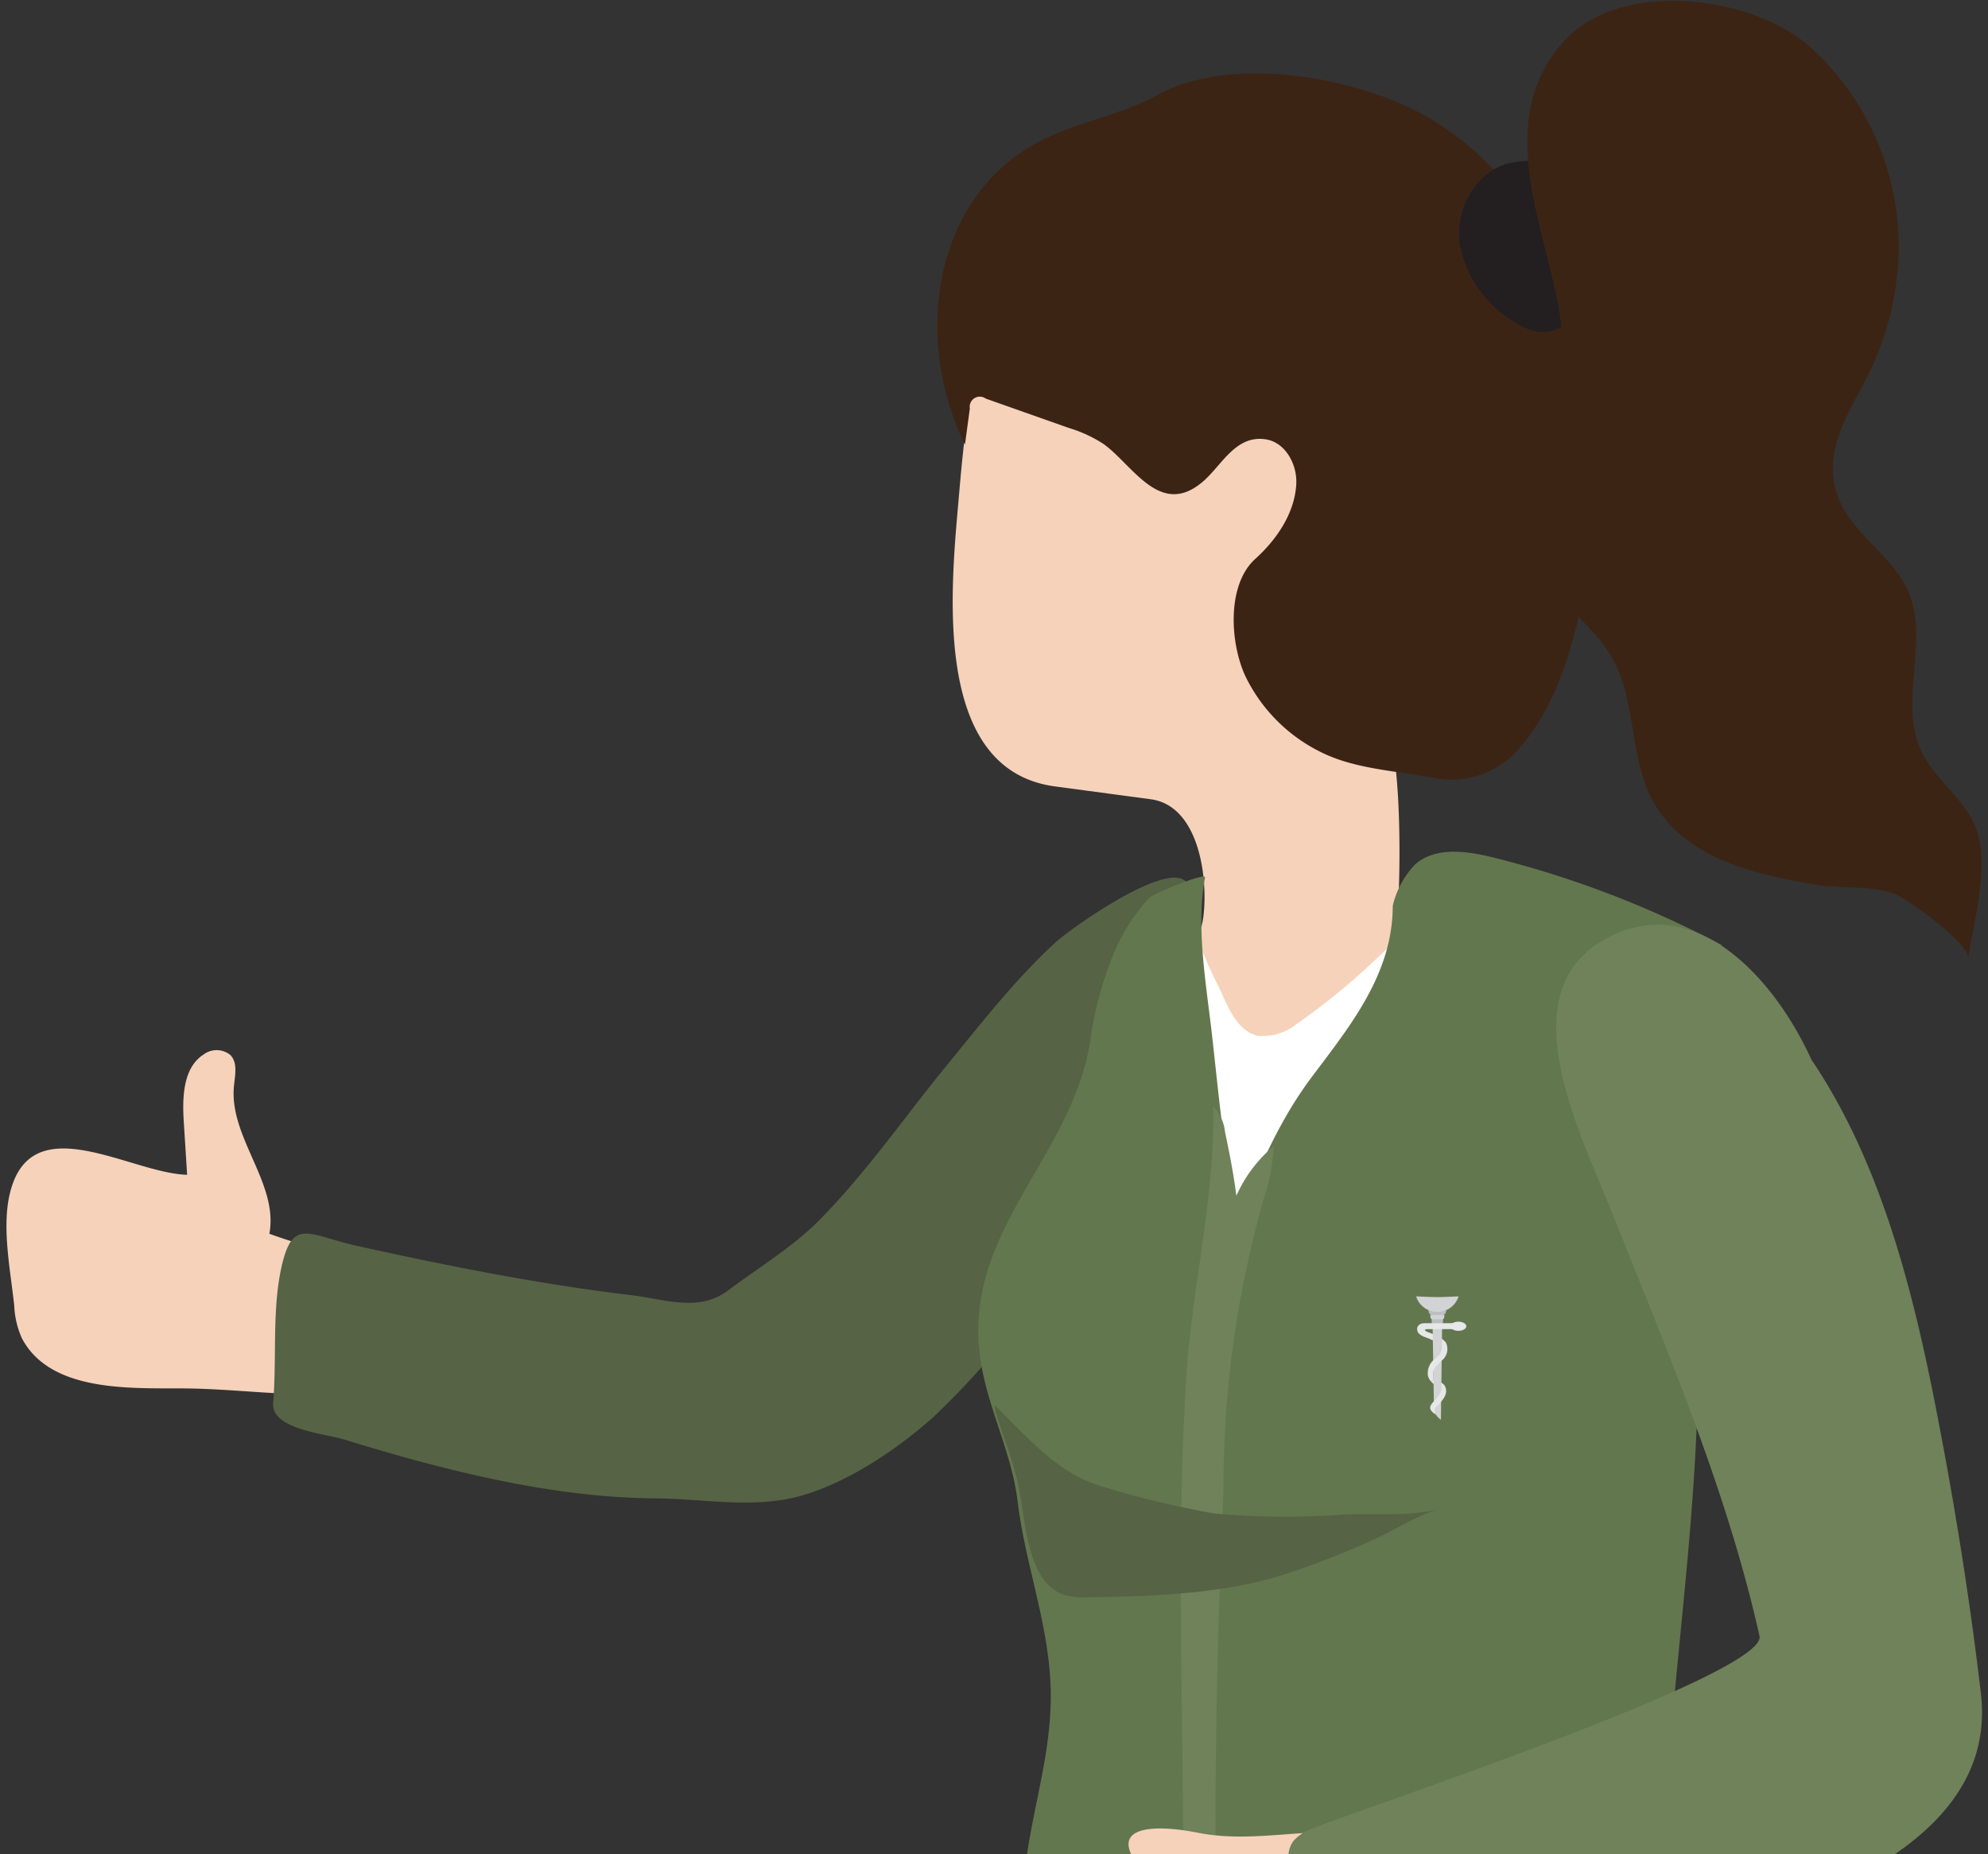 <svg xmlns="http://www.w3.org/2000/svg" xmlns:xlink="http://www.w3.org/1999/xlink" viewBox="0 0 198.766 185.442"><rect x="0" y="0" width="198.766" height="185.442" fill="#333333" stroke="none"/><defs><style>.fe3b37e1-3d86-48ab-99b5-b9b8062447d6{fill:none;}.a4e0222e-a4aa-4988-94a5-43790932e1cb{clip-path:url(#b66c4488-c2e2-4217-a8c7-b6380186bb13);}.fded7005-c1a8-4e5e-87ee-7a2ff8f228a7{fill:#f6d2ba;}.a0c99c7f-f929-4d4c-9678-190a0e3eb5ac{fill:#566345;}.a7a67406-97ae-4c3a-b707-eb1b621c2230{fill:#fff;}.fac8af33-d34d-4ca7-b047-ad9f50ac1e2b{fill:#63774e;}.fabb5714-bf63-46f1-a7c7-363151babccc{fill:#3c2415;}.fb0e9f06-5f87-495a-b9c6-62d71d1f83e9{fill:#6f825a;}.a6b58788-91c4-4c5c-bf5e-e551767a745e{fill:#231f20;}.af6fb618-aff6-4906-803b-23e6fd114897{fill:#bcbec0;}.bea6a1e0-94eb-4c7a-b641-877c3f2ac733{fill:#d1d3d4;}.b4202f9f-7a7a-407c-8d78-8095d1c230d3{fill:#e6e7e8;}</style><clipPath id="b66c4488-c2e2-4217-a8c7-b6380186bb13"><rect class="fe3b37e1-3d86-48ab-99b5-b9b8062447d6" x="-10.486" y="-26.28" width="218.079" height="212.744"/></clipPath></defs><title>Artboard 6 copy 2</title><g id="f62489d8-e95f-487c-8b70-b834fa719fed" data-name="Layer 1"><g class="a4e0222e-a4aa-4988-94a5-43790932e1cb"><path class="fded7005-c1a8-4e5e-87ee-7a2ff8f228a7" d="M38.003,128.487c-2.911-2.885-7.291-3.708-11.07-5.105.938-5.039-4.031-9.635-3.544-14.738.103-1.082.401-2.34-.347-3.128a2.168,2.168,0,0,0-2.665-.076c-2.08,1.324-2.159,4.277-2.003,6.738q.168,2.653.336,5.306c-5.733-.145-15.765-7.023-17.769,2.066-.749,3.396.121,7.599.483,11.032a8.882,8.882,0,0,0,.771,3.264c2.909,5.499,11.143,4.947,16.42,5.004,6.093.065,12.265,1.174,18.334.19,2.47-.4,5.597-.68,5.469-3.589C42.306,132.896,39.696,130.165,38.003,128.487Z"/><path class="a0c99c7f-f929-4d4c-9678-190a0e3eb5ac" d="M93.53,107.942q.574-.721,1.159-1.436c3.45-4.213,6.805-8.549,10.825-12.246,1.869-1.719,15.461-11.263,13.136-3.472-1.97,6.601-5.598,12.261-7.153,18.909-1.796,7.677-4.917,16.517-9.856,22.714a72.118,72.118,0,0,1-8.504,9.468c-3.577,3.144-8.229,6.277-12.838,7.646-4.794,1.424-9.894.35-14.781.319-10.366-.066-21.161-2.826-31.034-5.862-2.109-.648-7.399-1.041-7.174-3.703.374-4.406-.132-9.358.855-13.664,1.124-4.9,2.693-3.091,7.627-2.001,9.023,1.993,18.1,3.807,27.282,4.901,3.434.409,6.788,1.742,9.728-.469,3.036-2.284,6.45-4.329,9.116-7.03C86.232,117.647,89.728,112.714,93.53,107.942Z"/><path class="fded7005-c1a8-4e5e-87ee-7a2ff8f228a7" d="M96.774,41.335c1.665-11.443,5.545-21.418,18.543-25.574,6.678-2.135,14.029-1.403,20.649.906a25.924,25.924,0,0,1,9.978,5.828c3.546,3.559,5.455,8.459,6.443,13.385,1.878,9.366,2.055,22.913-3.679,31.084-2.032,2.896-10.173,3.794-9.529,7.273.864,4.664.888,12.386.518,18.312-.067,1.068-1.094,2.429-.56,3.356a9.213,9.213,0,0,0,1.851,1.874,8.725,8.725,0,0,1,2.274,7.549c-.79,5.414-5.469,10.85-9.128,14.674a17.906,17.906,0,0,1-7.051,4.93,2.247,2.247,0,0,1-1.457.109,2.438,2.438,0,0,1-1.108-1.122,54.55,54.55,0,0,1-6.414-15.121c-.833-3.267-1.376-6.758-.429-10.062.709-2.474,2.312-4.463,2.64-7.063.49-3.885-.429-11.097-5.268-11.745L105.483,78.646c-12.569-1.685-10.34-20.463-9.581-29.341C96.132,46.607,96.396,43.933,96.774,41.335Z"/><path class="a7a67406-97ae-4c3a-b707-eb1b621c2230" d="M118.289,91.937c1.347.103,1.545,1.973,1.864,2.926.559,1.672,1.477,3.3,2.198,4.91.728,1.627,1.694,3.453,3.439,3.817a5.402,5.402,0,0,0,3.842-1.175,68.875,68.875,0,0,0,8.317-6.852c.408-.36,5.699-5.413,5.981-4.834,1.903,3.902.634,9.059.747,13.252q.187,6.938.263,13.878c.104,9.159.075,18.319-.037,27.477-.112,9.163-.309,18.325-.533,27.486-.06,2.431.14,27.149-.707,27.309a108.579,108.579,0,0,1-37.023.537q-.26-12.09-.06-24.185.526-31.82,4.227-63.481a75.599,75.599,0,0,1,2.772-14.508c.554-1.715,1.739-4.962,3.242-6.019A2.332,2.332,0,0,1,118.289,91.937Z"/><path class="fac8af33-d34d-4ca7-b047-ad9f50ac1e2b" d="M172.145,94.512a100.518,100.518,0,0,0-22.841-8.758c-2.639-.657-5.751-1.103-7.805.68a8.955,8.955,0,0,0-2.247,4.144c-0,6.801-4.252,12.009-8.06,17.075-3.339,4.442-5.22,9.099-7.411,14.085-1.411-6.038-1.93-12.362-2.635-18.519-.557-4.864-1.583-10.611-.661-15.467.104-.547-5.062,1.564-5.56,2.023a18.72,18.72,0,0,0-3.685,5.861,35.928,35.928,0,0,0-2.257,8.573C107.176,115.671,96.36,123.12,97.974,135.568c.658,5.079,3.154,9.502,3.764,14.542.729,6.027,2.912,11.735,3.274,17.864.412,6.989-1.967,12.991-2.612,19.777q-1.197,12.601-1.592,25.261c-.069,2.212.031,4.768,1.772,6.135,1.648,1.296,4.004.918,6.065.537,11.199-2.071,21.884-.319,32.994-1.177a184.059,184.059,0,0,0,26.637-4.202c-5.161-24.362.479-48.098,1.391-72.382l1.756-46.751"/><path class="fabb5714-bf63-46f1-a7c7-363151babccc" d="M132.739,75.526a16.448,16.448,0,0,1-8.172-7.802c-1.569-3.252-1.981-9.193.942-11.833,2.081-1.88,3.917-4.499,4.095-7.437.12-1.987-1.07-4.206-3.037-4.516-3.004-.473-4.384,2.553-6.245,4.179-4.295,3.751-7.014-1.566-9.97-3.705a13.321,13.321,0,0,0-3.443-1.6l-8.343-2.947a1.013,1.013,0,0,0-1.599.988l-.488,3.609c-5.134-10.35-3.407-24.881,7.726-30.463,3.774-1.892,7.799-2.458,11.553-4.521,7.501-4.124,20.641-1.736,27.689,2.658,11.023,6.872,15.617,19.806,16.28,32.234a55.383,55.383,0,0,1-.785,11.345c-1.009,6.515-2.638,14.285-7.219,19.323a8.91,8.91,0,0,1-8.197,2.791c-3.11-.619-6.42-.798-9.485-1.806Q133.381,75.804,132.739,75.526Z"/><path class="fb0e9f06-5f87-495a-b9c6-62d71d1f83e9" d="M123.508,130.004q.059-.498.12-.993c.716-5.767.076-10.021-1.151-15.827a4.164,4.164,0,0,0-1.177-2.516c.175,9.285-2.144,18.087-2.705,27.234-1.621,26.45,1.237,52.806-1.653,79.183a1.013,1.013,0,0,0,.089.682.974.974,0,0,0,.68.329,7.823,7.823,0,0,0,3.427-.196,1.321,1.321,0,0,0,.752-.434,1.4,1.4,0,0,0,.187-.727c.35-5.386-.406-11.061-.452-16.486-.073-8.489-.145-16.979-.044-25.469.102-8.569.382-17.135.751-25.697a105.162,105.162,0,0,1,4.084-29.428,18.234,18.234,0,0,0,.917-5.024,13.708,13.708,0,0,0-4.443,7.026,33.981,33.981,0,0,0-1.346-9.838"/><path class="fded7005-c1a8-4e5e-87ee-7a2ff8f228a7" d="M138.765,183.867c-6.329-1.76-12.652.681-19.008-.585-4.834-.963-10.026-.641-4.625,4.752-.062-.062-4.913,1.339-5.629,1.383-2.206.137-4.444-.499-6.483.747a7.075,7.075,0,0,0-3.046,6.656c.359,3.844,2.93,7.451,6.688,8.268,14.441,3.142,28.881-4.181,42.302-11.34A14.593,14.593,0,0,0,138.765,183.867Z"/><path class="fb0e9f06-5f87-495a-b9c6-62d71d1f83e9" d="M174.821,98.459c11.313,10.857,15.722,26.927,18.73,42.316,1.849,9.459,3.381,18.992,4.504,28.565,2.098,17.879-25.379,23.527-37.45,26.997-8.735,2.511-18.067,2.588-26.564,5.878-2.636-5.914-3.652-8.101-5.006-14.432-.267-1.249-.471-2.679.303-3.694a4.566,4.566,0,0,1,1.976-1.266c3.989-1.661,45.463-15.385,44.604-19.222-3.288-14.682-9.275-28.592-14.816-42.52-2.956-7.43-10.12-21.319-1.124-26.86,11.321-6.974,21.381,8.638,23.157,17.863"/><path class="a6b58788-91c4-4c5c-bf5e-e551767a745e" d="M158.271,17.4l.524-.728a12.298,12.298,0,0,0-4.979-.614,12.01,12.01,0,0,0-3.159.328c-3.226.93-5.149,4.62-4.725,7.951a11.501,11.501,0,0,0,5.629,7.951,6.162,6.162,0,0,0,1.827.826c2.377.549,4.76-1.372,5.603-3.661s.541-4.82.228-7.239l-.674-5.208.006.133"/><path class="fabb5714-bf63-46f1-a7c7-363151babccc" d="M156.304,37.782a33.078,33.078,0,0,0-.647-7.957c-1.727-8.393-5.978-18.153.602-25.58,5.713-6.448,18.96-4.723,24.781.501a26.934,26.934,0,0,1,8.746,21.509,29.28,29.28,0,0,1-3.034,11.311c-1.937,3.799-4.659,7.673-2.95,12.187,1.388,3.668,5.418,5.777,6.985,9.372,2.152,4.939-.98,11.033,1.282,15.923,1.449,3.132,4.894,5.175,5.737,8.522.935,3.714-.449,8.613-1.026,12.305.223-1.431-5.979-5.948-7.31-6.457-2.306-.882-5.289-.528-7.732-.924-5.985-.97-13.256-2.559-16.449-8.331-2.453-4.435-1.628-10.154-4.193-14.525-1.912-3.259-5.514-5.397-6.92-8.905-1.849-4.616.975-9.301,1.639-13.839A46.71,46.71,0,0,0,156.304,37.782Z"/><path class="a0c99c7f-f929-4d4c-9678-190a0e3eb5ac" d="M121.462,151.359a79.952,79.952,0,0,0,13.067.092c3.184-.142,6.453.264,9.568-.603-2.628.731-4.954,2.405-7.433,3.425a82.675,82.675,0,0,1-9.253,3.49c-6.007,1.667-12.315,1.877-18.512,1.969a7.293,7.293,0,0,1-2.632-.285c-2.262-.83-3.107-3.535-3.595-5.894-.413-1.997-.571-4.09-1.098-6.055-.526-1.962-1.269-3.905-1.886-5.845a4.146,4.146,0,0,1-.246-1.132c3.281,3.187,6.385,6.969,10.98,8.201a93.96,93.96,0,0,0,10.794,2.602Q121.34,151.344,121.462,151.359Z"/><rect class="af6fb618-aff6-4906-803b-23e6fd114897" x="143.145" y="131.839" width="1.13" height="0.485" transform="translate(287.42 264.162) rotate(-180)"/><path class="bea6a1e0-94eb-4c7a-b641-877c3f2ac733" d="M143.249,131.459h.923a.233.233,0,0,1,.233.233v.252a0,0,0,0,1,0,0h-1.389a0,0,0,0,1,0,0v-.252A.233.233,0,0,1,143.249,131.459Z" transform="translate(287.42 263.403) rotate(-180)"/><path class="b4202f9f-7a7a-407c-8d78-8095d1c230d3" d="M143.924,139.094l.568-.433c-.135-.306-.494-.422-.701-.608-.093-.083-.18-.161-.256-.245l-.42.384a4.066,4.066,0,0,0,.296.284A2.309,2.309,0,0,1,143.924,139.094Z"/><path class="b4202f9f-7a7a-407c-8d78-8095d1c230d3" d="M144.165,134.686a.283.283,0,0,0,.165-.053c.128-.091.273-.307.181-.435a2.843,2.843,0,0,0-1.14-.74.285.285,0,1,0-.237.518,1.904,1.904,0,0,1,.798.591A.285.285,0,0,0,144.165,134.686Z"/><path class="af6fb618-aff6-4906-803b-23e6fd114897" d="M143.204,131.018h1.012a.367.367,0,0,1,.367.367v.118a0,0,0,0,1,0,0h-1.745a0,0,0,0,1,0,0v-.118A.367.367,0,0,1,143.204,131.018Z" transform="translate(287.42 262.521) rotate(-180)"/><path class="bea6a1e0-94eb-4c7a-b641-877c3f2ac733" d="M143.431,141.282a2.409,2.409,0,0,0,.599.677.022.022,0,0,0,.038-.015l.123-9.62h-.961l.146,8.703A.671.671,0,0,0,143.431,141.282Z"/><path class="b4202f9f-7a7a-407c-8d78-8095d1c230d3" d="M143.452,140.901a.876.876,0,0,1,.139-.187c.064-.08.182-.184.261-.273.36-.403.918-.982.679-1.678-.012-.036-.026-.07-.04-.102l-.385.199s.026.487-.679,1.201a3.578,3.578,0,0,0-.239.277.844.844,0,0,0-.182.328c-.081.331.216.572.501.769A3.996,3.996,0,0,1,143.452,140.901Z"/><path class="b4202f9f-7a7a-407c-8d78-8095d1c230d3" d="M144.144,135.005a1.379,1.379,0,0,1-.419.671c-.053.052-.108.104-.164.157a1.784,1.784,0,0,0-.791,1.764,1.428,1.428,0,0,0,.344.596l.211-.186s-.008-.508-.007-.518a.283.283,0,0,0,.001-.044c-.051-.472.171-.762.633-1.199.059-.056.117-.11.172-.165a1.464,1.464,0,0,0,.461-1.771q-.035-.058-.074-.113l-.348.248"/><path class="b4202f9f-7a7a-407c-8d78-8095d1c230d3" d="M144.163,134.446a5.312,5.312,0,0,1-.019.559"/><path class="b4202f9f-7a7a-407c-8d78-8095d1c230d3" d="M145.312,132.324h-2.575a4.291,4.291,0,0,0-.449.014.972.972,0,0,0-.145.024.66.66,0,0,0-.428.362.65.65,0,0,0,.097.572.958.958,0,0,0,.29.243,1.815,1.815,0,0,0,.384.182c.216.079.44.161.647.255l.118-.259-.005-.314c-.125-.053-.252-.102-.38-.15a1.071,1.071,0,0,1-.36-.178.091.091,0,0,1-.035-.064.069.069,0,0,1,.031-.053.173.173,0,0,1,.059-.023,1.226,1.226,0,0,1,.311-.014h2.349a.234.234,0,0,0,.053,0c.005-.001.017.003.021,0,.023-.017.014-.106.016-.135.006-.073,0-.149,0-.222C145.312,132.484,145.313,132.404,145.312,132.324Z"/><ellipse class="b4202f9f-7a7a-407c-8d78-8095d1c230d3" cx="145.815" cy="132.632" rx="0.791" ry="0.458"/><path class="bea6a1e0-94eb-4c7a-b641-877c3f2ac733" d="M145.834,129.644a2.226,2.226,0,0,1-4.247,0s1.606.075,2.123.075C144.254,129.718,145.834,129.644,145.834,129.644Z"/></g></g></svg>
